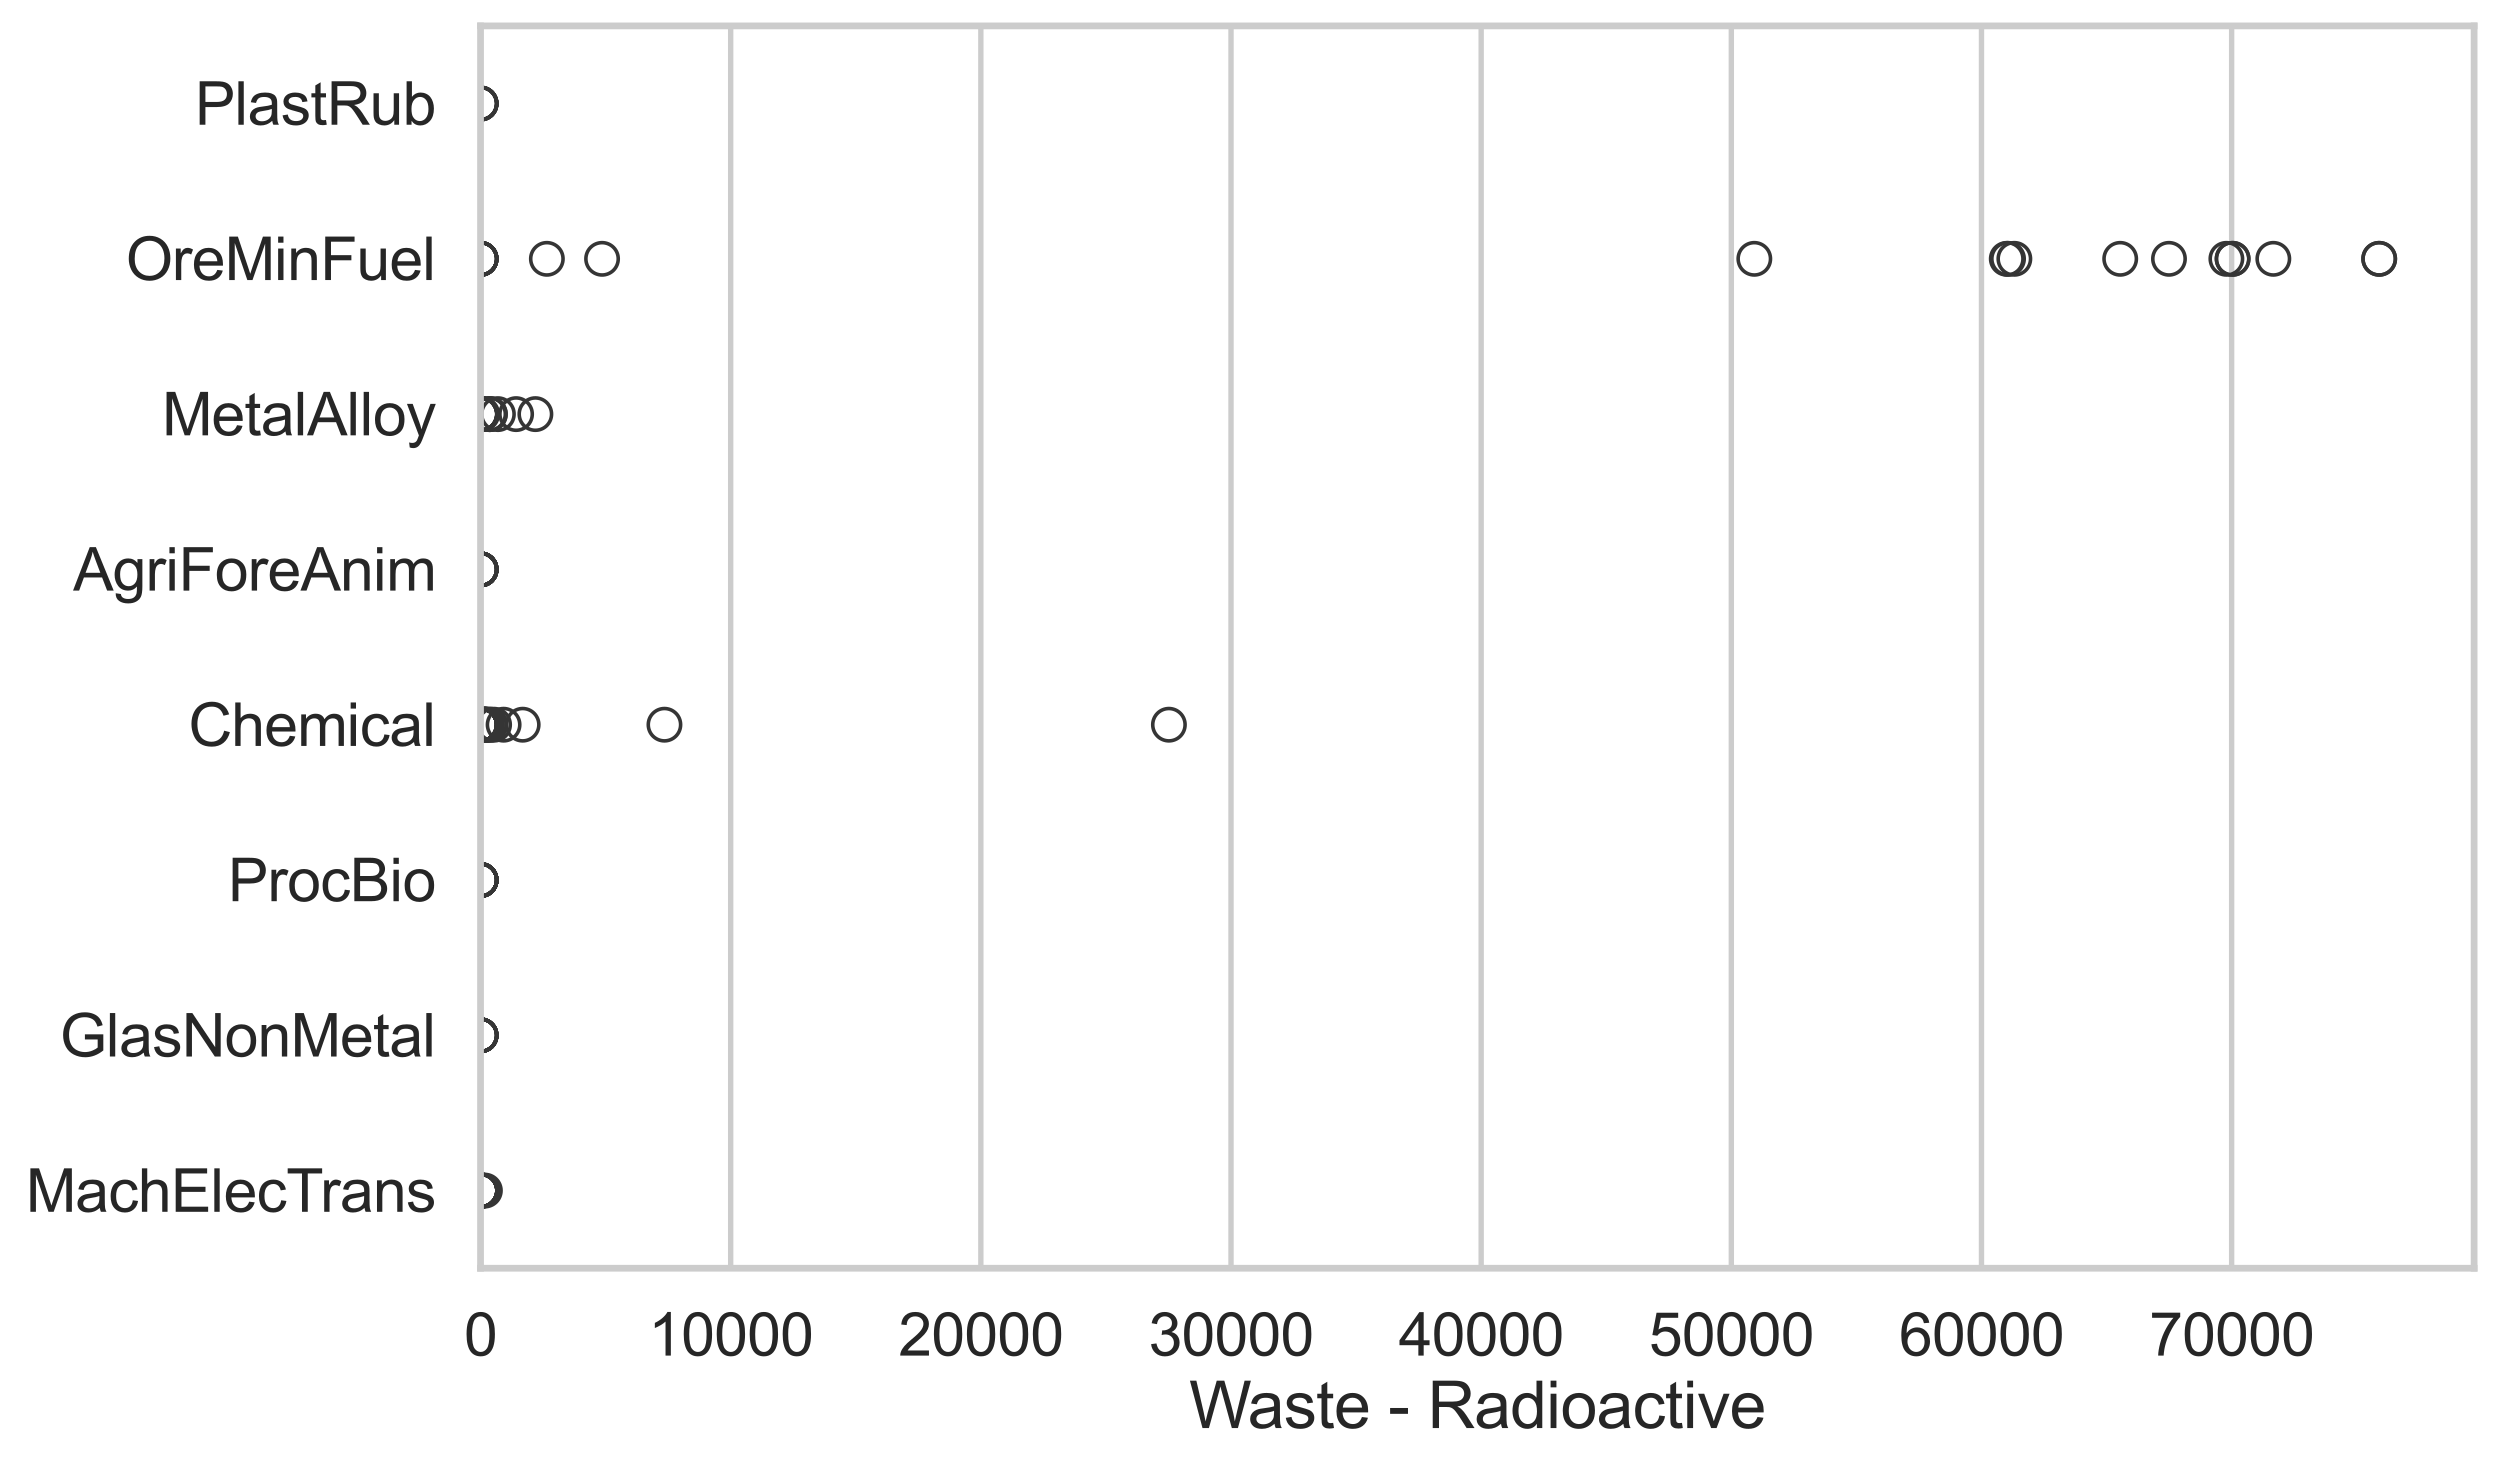 <?xml version="1.0" encoding="utf-8" standalone="no"?>
<!DOCTYPE svg PUBLIC "-//W3C//DTD SVG 1.1//EN"
  "http://www.w3.org/Graphics/SVG/1.1/DTD/svg11.dtd">
<svg xmlns:xlink="http://www.w3.org/1999/xlink" width="695.577pt" height="408.111pt" viewBox="0 0 695.577 408.111" xmlns="http://www.w3.org/2000/svg" version="1.1">
 <defs>
  <style type="text/css">*{stroke-linejoin: round; stroke-linecap: butt}</style>
 </defs>
 <g id="figure_1">
  <g id="patch_1">
   <path d="M 0 408.111 
L 695.577 408.111 
L 695.577 0 
L 0 0 
z
" style="fill: #ffffff"/>
  </g>
  <g id="axes_1">
   <g id="patch_2">
    <path d="M 133.697 352.86 
L 688.377 352.86 
L 688.377 7.2 
L 133.697 7.2 
z
" style="fill: #ffffff"/>
   </g>
   <g id="matplotlib.axis_1">
    <g id="xtick_1">
     <g id="line2d_1">
      <path d="M 133.697 352.86 
L 133.697 7.2 
" clip-path="url(#p15ef4bc51a)" style="fill: none; stroke: #cccccc; stroke-width: 1.5; stroke-linecap: round"/>
     </g>
     <g id="text_1">
      <!-- 0 -->
      <g style="fill: #262626" transform="translate(129.109 377.17) scale(0.165 -0.165)">
       <defs>
        <path id="ArialMT-30" d="M 266 2259 
Q 266 3072 433 3567 
Q 600 4063 929 4331 
Q 1259 4600 1759 4600 
Q 2128 4600 2406 4451 
Q 2684 4303 2865 4023 
Q 3047 3744 3150 3342 
Q 3253 2941 3253 2259 
Q 3253 1453 3087 958 
Q 2922 463 2592 192 
Q 2263 -78 1759 -78 
Q 1097 -78 719 397 
Q 266 969 266 2259 
z
M 844 2259 
Q 844 1131 1108 757 
Q 1372 384 1759 384 
Q 2147 384 2411 759 
Q 2675 1134 2675 2259 
Q 2675 3391 2411 3762 
Q 2147 4134 1753 4134 
Q 1366 4134 1134 3806 
Q 844 3388 844 2259 
z
" transform="scale(0.016)"/>
       </defs>
       <use xlink:href="#ArialMT-30"/>
      </g>
     </g>
    </g>
    <g id="xtick_2">
     <g id="line2d_2">
      <path d="M 203.299 352.86 
L 203.299 7.2 
" clip-path="url(#p15ef4bc51a)" style="fill: none; stroke: #cccccc; stroke-width: 1.5; stroke-linecap: round"/>
     </g>
     <g id="text_2">
      <!-- 10000 -->
      <g style="fill: #262626" transform="translate(180.36 377.17) scale(0.165 -0.165)">
       <defs>
        <path id="ArialMT-31" d="M 2384 0 
L 1822 0 
L 1822 3584 
Q 1619 3391 1289 3197 
Q 959 3003 697 2906 
L 697 3450 
Q 1169 3672 1522 3987 
Q 1875 4303 2022 4600 
L 2384 4600 
L 2384 0 
z
" transform="scale(0.016)"/>
       </defs>
       <use xlink:href="#ArialMT-31"/>
       <use xlink:href="#ArialMT-30" transform="translate(55.615 0)"/>
       <use xlink:href="#ArialMT-30" transform="translate(111.23 0)"/>
       <use xlink:href="#ArialMT-30" transform="translate(166.846 0)"/>
       <use xlink:href="#ArialMT-30" transform="translate(222.461 0)"/>
      </g>
     </g>
    </g>
    <g id="xtick_3">
     <g id="line2d_3">
      <path d="M 272.901 352.86 
L 272.901 7.2 
" clip-path="url(#p15ef4bc51a)" style="fill: none; stroke: #cccccc; stroke-width: 1.5; stroke-linecap: round"/>
     </g>
     <g id="text_3">
      <!-- 20000 -->
      <g style="fill: #262626" transform="translate(249.962 377.17) scale(0.165 -0.165)">
       <defs>
        <path id="ArialMT-32" d="M 3222 541 
L 3222 0 
L 194 0 
Q 188 203 259 391 
Q 375 700 629 1000 
Q 884 1300 1366 1694 
Q 2113 2306 2375 2664 
Q 2638 3022 2638 3341 
Q 2638 3675 2398 3904 
Q 2159 4134 1775 4134 
Q 1369 4134 1125 3890 
Q 881 3647 878 3216 
L 300 3275 
Q 359 3922 746 4261 
Q 1134 4600 1788 4600 
Q 2447 4600 2831 4234 
Q 3216 3869 3216 3328 
Q 3216 3053 3103 2787 
Q 2991 2522 2730 2228 
Q 2469 1934 1863 1422 
Q 1356 997 1212 845 
Q 1069 694 975 541 
L 3222 541 
z
" transform="scale(0.016)"/>
       </defs>
       <use xlink:href="#ArialMT-32"/>
       <use xlink:href="#ArialMT-30" transform="translate(55.615 0)"/>
       <use xlink:href="#ArialMT-30" transform="translate(111.23 0)"/>
       <use xlink:href="#ArialMT-30" transform="translate(166.846 0)"/>
       <use xlink:href="#ArialMT-30" transform="translate(222.461 0)"/>
      </g>
     </g>
    </g>
    <g id="xtick_4">
     <g id="line2d_4">
      <path d="M 342.503 352.86 
L 342.503 7.2 
" clip-path="url(#p15ef4bc51a)" style="fill: none; stroke: #cccccc; stroke-width: 1.5; stroke-linecap: round"/>
     </g>
     <g id="text_4">
      <!-- 30000 -->
      <g style="fill: #262626" transform="translate(319.565 377.17) scale(0.165 -0.165)">
       <defs>
        <path id="ArialMT-33" d="M 269 1209 
L 831 1284 
Q 928 806 1161 595 
Q 1394 384 1728 384 
Q 2125 384 2398 659 
Q 2672 934 2672 1341 
Q 2672 1728 2419 1979 
Q 2166 2231 1775 2231 
Q 1616 2231 1378 2169 
L 1441 2663 
Q 1497 2656 1531 2656 
Q 1891 2656 2178 2843 
Q 2466 3031 2466 3422 
Q 2466 3731 2256 3934 
Q 2047 4138 1716 4138 
Q 1388 4138 1169 3931 
Q 950 3725 888 3313 
L 325 3413 
Q 428 3978 793 4289 
Q 1159 4600 1703 4600 
Q 2078 4600 2393 4439 
Q 2709 4278 2876 4000 
Q 3044 3722 3044 3409 
Q 3044 3113 2884 2869 
Q 2725 2625 2413 2481 
Q 2819 2388 3044 2092 
Q 3269 1797 3269 1353 
Q 3269 753 2831 336 
Q 2394 -81 1725 -81 
Q 1122 -81 723 278 
Q 325 638 269 1209 
z
" transform="scale(0.016)"/>
       </defs>
       <use xlink:href="#ArialMT-33"/>
       <use xlink:href="#ArialMT-30" transform="translate(55.615 0)"/>
       <use xlink:href="#ArialMT-30" transform="translate(111.23 0)"/>
       <use xlink:href="#ArialMT-30" transform="translate(166.846 0)"/>
       <use xlink:href="#ArialMT-30" transform="translate(222.461 0)"/>
      </g>
     </g>
    </g>
    <g id="xtick_5">
     <g id="line2d_5">
      <path d="M 412.106 352.86 
L 412.106 7.2 
" clip-path="url(#p15ef4bc51a)" style="fill: none; stroke: #cccccc; stroke-width: 1.5; stroke-linecap: round"/>
     </g>
     <g id="text_5">
      <!-- 40000 -->
      <g style="fill: #262626" transform="translate(389.167 377.17) scale(0.165 -0.165)">
       <defs>
        <path id="ArialMT-34" d="M 2069 0 
L 2069 1097 
L 81 1097 
L 81 1613 
L 2172 4581 
L 2631 4581 
L 2631 1613 
L 3250 1613 
L 3250 1097 
L 2631 1097 
L 2631 0 
L 2069 0 
z
M 2069 1613 
L 2069 3678 
L 634 1613 
L 2069 1613 
z
" transform="scale(0.016)"/>
       </defs>
       <use xlink:href="#ArialMT-34"/>
       <use xlink:href="#ArialMT-30" transform="translate(55.615 0)"/>
       <use xlink:href="#ArialMT-30" transform="translate(111.23 0)"/>
       <use xlink:href="#ArialMT-30" transform="translate(166.846 0)"/>
       <use xlink:href="#ArialMT-30" transform="translate(222.461 0)"/>
      </g>
     </g>
    </g>
    <g id="xtick_6">
     <g id="line2d_6">
      <path d="M 481.708 352.86 
L 481.708 7.2 
" clip-path="url(#p15ef4bc51a)" style="fill: none; stroke: #cccccc; stroke-width: 1.5; stroke-linecap: round"/>
     </g>
     <g id="text_6">
      <!-- 50000 -->
      <g style="fill: #262626" transform="translate(458.769 377.17) scale(0.165 -0.165)">
       <defs>
        <path id="ArialMT-35" d="M 266 1200 
L 856 1250 
Q 922 819 1161 601 
Q 1400 384 1738 384 
Q 2144 384 2425 690 
Q 2706 997 2706 1503 
Q 2706 1984 2436 2262 
Q 2166 2541 1728 2541 
Q 1456 2541 1237 2417 
Q 1019 2294 894 2097 
L 366 2166 
L 809 4519 
L 3088 4519 
L 3088 3981 
L 1259 3981 
L 1013 2750 
Q 1425 3038 1878 3038 
Q 2478 3038 2890 2622 
Q 3303 2206 3303 1553 
Q 3303 931 2941 478 
Q 2500 -78 1738 -78 
Q 1113 -78 717 272 
Q 322 622 266 1200 
z
" transform="scale(0.016)"/>
       </defs>
       <use xlink:href="#ArialMT-35"/>
       <use xlink:href="#ArialMT-30" transform="translate(55.615 0)"/>
       <use xlink:href="#ArialMT-30" transform="translate(111.23 0)"/>
       <use xlink:href="#ArialMT-30" transform="translate(166.846 0)"/>
       <use xlink:href="#ArialMT-30" transform="translate(222.461 0)"/>
      </g>
     </g>
    </g>
    <g id="xtick_7">
     <g id="line2d_7">
      <path d="M 551.31 352.86 
L 551.31 7.2 
" clip-path="url(#p15ef4bc51a)" style="fill: none; stroke: #cccccc; stroke-width: 1.5; stroke-linecap: round"/>
     </g>
     <g id="text_7">
      <!-- 60000 -->
      <g style="fill: #262626" transform="translate(528.371 377.17) scale(0.165 -0.165)">
       <defs>
        <path id="ArialMT-36" d="M 3184 3459 
L 2625 3416 
Q 2550 3747 2413 3897 
Q 2184 4138 1850 4138 
Q 1581 4138 1378 3988 
Q 1113 3794 959 3422 
Q 806 3050 800 2363 
Q 1003 2672 1297 2822 
Q 1591 2972 1913 2972 
Q 2475 2972 2870 2558 
Q 3266 2144 3266 1488 
Q 3266 1056 3080 686 
Q 2894 316 2569 119 
Q 2244 -78 1831 -78 
Q 1128 -78 684 439 
Q 241 956 241 2144 
Q 241 3472 731 4075 
Q 1159 4600 1884 4600 
Q 2425 4600 2770 4297 
Q 3116 3994 3184 3459 
z
M 888 1484 
Q 888 1194 1011 928 
Q 1134 663 1356 523 
Q 1578 384 1822 384 
Q 2178 384 2434 671 
Q 2691 959 2691 1453 
Q 2691 1928 2437 2201 
Q 2184 2475 1800 2475 
Q 1419 2475 1153 2201 
Q 888 1928 888 1484 
z
" transform="scale(0.016)"/>
       </defs>
       <use xlink:href="#ArialMT-36"/>
       <use xlink:href="#ArialMT-30" transform="translate(55.615 0)"/>
       <use xlink:href="#ArialMT-30" transform="translate(111.23 0)"/>
       <use xlink:href="#ArialMT-30" transform="translate(166.846 0)"/>
       <use xlink:href="#ArialMT-30" transform="translate(222.461 0)"/>
      </g>
     </g>
    </g>
    <g id="xtick_8">
     <g id="line2d_8">
      <path d="M 620.912 352.86 
L 620.912 7.2 
" clip-path="url(#p15ef4bc51a)" style="fill: none; stroke: #cccccc; stroke-width: 1.5; stroke-linecap: round"/>
     </g>
     <g id="text_8">
      <!-- 70000 -->
      <g style="fill: #262626" transform="translate(597.973 377.17) scale(0.165 -0.165)">
       <defs>
        <path id="ArialMT-37" d="M 303 3981 
L 303 4522 
L 3269 4522 
L 3269 4084 
Q 2831 3619 2401 2847 
Q 1972 2075 1738 1259 
Q 1569 684 1522 0 
L 944 0 
Q 953 541 1156 1306 
Q 1359 2072 1739 2783 
Q 2119 3494 2547 3981 
L 303 3981 
z
" transform="scale(0.016)"/>
       </defs>
       <use xlink:href="#ArialMT-37"/>
       <use xlink:href="#ArialMT-30" transform="translate(55.615 0)"/>
       <use xlink:href="#ArialMT-30" transform="translate(111.23 0)"/>
       <use xlink:href="#ArialMT-30" transform="translate(166.846 0)"/>
       <use xlink:href="#ArialMT-30" transform="translate(222.461 0)"/>
      </g>
     </g>
    </g>
    <g id="text_9">
     <!-- Waste - Radioactive -->
     <g style="fill: #262626" transform="translate(330.848 397.334) scale(0.18 -0.18)">
      <defs>
       <path id="ArialMT-57" d="M 1294 0 
L 78 4581 
L 700 4581 
L 1397 1578 
Q 1509 1106 1591 641 
Q 1766 1375 1797 1488 
L 2669 4581 
L 3400 4581 
L 4056 2263 
Q 4303 1400 4413 641 
Q 4500 1075 4641 1638 
L 5359 4581 
L 5969 4581 
L 4713 0 
L 4128 0 
L 3163 3491 
Q 3041 3928 3019 4028 
Q 2947 3713 2884 3491 
L 1913 0 
L 1294 0 
z
" transform="scale(0.016)"/>
       <path id="ArialMT-61" d="M 2588 409 
Q 2275 144 1986 34 
Q 1697 -75 1366 -75 
Q 819 -75 525 192 
Q 231 459 231 875 
Q 231 1119 342 1320 
Q 453 1522 633 1644 
Q 813 1766 1038 1828 
Q 1203 1872 1538 1913 
Q 2219 1994 2541 2106 
Q 2544 2222 2544 2253 
Q 2544 2597 2384 2738 
Q 2169 2928 1744 2928 
Q 1347 2928 1158 2789 
Q 969 2650 878 2297 
L 328 2372 
Q 403 2725 575 2942 
Q 747 3159 1072 3276 
Q 1397 3394 1825 3394 
Q 2250 3394 2515 3294 
Q 2781 3194 2906 3042 
Q 3031 2891 3081 2659 
Q 3109 2516 3109 2141 
L 3109 1391 
Q 3109 606 3145 398 
Q 3181 191 3288 0 
L 2700 0 
Q 2613 175 2588 409 
z
M 2541 1666 
Q 2234 1541 1622 1453 
Q 1275 1403 1131 1340 
Q 988 1278 909 1158 
Q 831 1038 831 891 
Q 831 666 1001 516 
Q 1172 366 1500 366 
Q 1825 366 2078 508 
Q 2331 650 2450 897 
Q 2541 1088 2541 1459 
L 2541 1666 
z
" transform="scale(0.016)"/>
       <path id="ArialMT-73" d="M 197 991 
L 753 1078 
Q 800 744 1014 566 
Q 1228 388 1613 388 
Q 2000 388 2187 545 
Q 2375 703 2375 916 
Q 2375 1106 2209 1216 
Q 2094 1291 1634 1406 
Q 1016 1563 777 1677 
Q 538 1791 414 1992 
Q 291 2194 291 2438 
Q 291 2659 392 2848 
Q 494 3038 669 3163 
Q 800 3259 1026 3326 
Q 1253 3394 1513 3394 
Q 1903 3394 2198 3281 
Q 2494 3169 2634 2976 
Q 2775 2784 2828 2463 
L 2278 2388 
Q 2241 2644 2061 2787 
Q 1881 2931 1553 2931 
Q 1166 2931 1000 2803 
Q 834 2675 834 2503 
Q 834 2394 903 2306 
Q 972 2216 1119 2156 
Q 1203 2125 1616 2013 
Q 2213 1853 2448 1751 
Q 2684 1650 2818 1456 
Q 2953 1263 2953 975 
Q 2953 694 2789 445 
Q 2625 197 2315 61 
Q 2006 -75 1616 -75 
Q 969 -75 630 194 
Q 291 463 197 991 
z
" transform="scale(0.016)"/>
       <path id="ArialMT-74" d="M 1650 503 
L 1731 6 
Q 1494 -44 1306 -44 
Q 1000 -44 831 53 
Q 663 150 594 308 
Q 525 466 525 972 
L 525 2881 
L 113 2881 
L 113 3319 
L 525 3319 
L 525 4141 
L 1084 4478 
L 1084 3319 
L 1650 3319 
L 1650 2881 
L 1084 2881 
L 1084 941 
Q 1084 700 1114 631 
Q 1144 563 1211 522 
Q 1278 481 1403 481 
Q 1497 481 1650 503 
z
" transform="scale(0.016)"/>
       <path id="ArialMT-65" d="M 2694 1069 
L 3275 997 
Q 3138 488 2766 206 
Q 2394 -75 1816 -75 
Q 1088 -75 661 373 
Q 234 822 234 1631 
Q 234 2469 665 2931 
Q 1097 3394 1784 3394 
Q 2450 3394 2872 2941 
Q 3294 2488 3294 1666 
Q 3294 1616 3291 1516 
L 816 1516 
Q 847 969 1125 678 
Q 1403 388 1819 388 
Q 2128 388 2347 550 
Q 2566 713 2694 1069 
z
M 847 1978 
L 2700 1978 
Q 2663 2397 2488 2606 
Q 2219 2931 1791 2931 
Q 1403 2931 1139 2672 
Q 875 2413 847 1978 
z
" transform="scale(0.016)"/>
       <path id="ArialMT-20" transform="scale(0.016)"/>
       <path id="ArialMT-2d" d="M 203 1375 
L 203 1941 
L 1931 1941 
L 1931 1375 
L 203 1375 
z
" transform="scale(0.016)"/>
       <path id="ArialMT-52" d="M 503 0 
L 503 4581 
L 2534 4581 
Q 3147 4581 3465 4457 
Q 3784 4334 3975 4021 
Q 4166 3709 4166 3331 
Q 4166 2844 3850 2509 
Q 3534 2175 2875 2084 
Q 3116 1969 3241 1856 
Q 3506 1613 3744 1247 
L 4541 0 
L 3778 0 
L 3172 953 
Q 2906 1366 2734 1584 
Q 2563 1803 2427 1890 
Q 2291 1978 2150 2013 
Q 2047 2034 1813 2034 
L 1109 2034 
L 1109 0 
L 503 0 
z
M 1109 2559 
L 2413 2559 
Q 2828 2559 3062 2645 
Q 3297 2731 3419 2920 
Q 3541 3109 3541 3331 
Q 3541 3656 3305 3865 
Q 3069 4075 2559 4075 
L 1109 4075 
L 1109 2559 
z
" transform="scale(0.016)"/>
       <path id="ArialMT-64" d="M 2575 0 
L 2575 419 
Q 2259 -75 1647 -75 
Q 1250 -75 917 144 
Q 584 363 401 755 
Q 219 1147 219 1656 
Q 219 2153 384 2558 
Q 550 2963 881 3178 
Q 1213 3394 1622 3394 
Q 1922 3394 2156 3267 
Q 2391 3141 2538 2938 
L 2538 4581 
L 3097 4581 
L 3097 0 
L 2575 0 
z
M 797 1656 
Q 797 1019 1065 703 
Q 1334 388 1700 388 
Q 2069 388 2326 689 
Q 2584 991 2584 1609 
Q 2584 2291 2321 2609 
Q 2059 2928 1675 2928 
Q 1300 2928 1048 2622 
Q 797 2316 797 1656 
z
" transform="scale(0.016)"/>
       <path id="ArialMT-69" d="M 425 3934 
L 425 4581 
L 988 4581 
L 988 3934 
L 425 3934 
z
M 425 0 
L 425 3319 
L 988 3319 
L 988 0 
L 425 0 
z
" transform="scale(0.016)"/>
       <path id="ArialMT-6f" d="M 213 1659 
Q 213 2581 725 3025 
Q 1153 3394 1769 3394 
Q 2453 3394 2887 2945 
Q 3322 2497 3322 1706 
Q 3322 1066 3130 698 
Q 2938 331 2570 128 
Q 2203 -75 1769 -75 
Q 1072 -75 642 372 
Q 213 819 213 1659 
z
M 791 1659 
Q 791 1022 1069 705 
Q 1347 388 1769 388 
Q 2188 388 2466 706 
Q 2744 1025 2744 1678 
Q 2744 2294 2464 2611 
Q 2184 2928 1769 2928 
Q 1347 2928 1069 2612 
Q 791 2297 791 1659 
z
" transform="scale(0.016)"/>
       <path id="ArialMT-63" d="M 2588 1216 
L 3141 1144 
Q 3050 572 2676 248 
Q 2303 -75 1759 -75 
Q 1078 -75 664 370 
Q 250 816 250 1647 
Q 250 2184 428 2587 
Q 606 2991 970 3192 
Q 1334 3394 1763 3394 
Q 2303 3394 2647 3120 
Q 2991 2847 3088 2344 
L 2541 2259 
Q 2463 2594 2264 2762 
Q 2066 2931 1784 2931 
Q 1359 2931 1093 2626 
Q 828 2322 828 1663 
Q 828 994 1084 691 
Q 1341 388 1753 388 
Q 2084 388 2306 591 
Q 2528 794 2588 1216 
z
" transform="scale(0.016)"/>
       <path id="ArialMT-76" d="M 1344 0 
L 81 3319 
L 675 3319 
L 1388 1331 
Q 1503 1009 1600 663 
Q 1675 925 1809 1294 
L 2547 3319 
L 3125 3319 
L 1869 0 
L 1344 0 
z
" transform="scale(0.016)"/>
      </defs>
      <use xlink:href="#ArialMT-57"/>
      <use xlink:href="#ArialMT-61" transform="translate(90.635 0)"/>
      <use xlink:href="#ArialMT-73" transform="translate(146.25 0)"/>
      <use xlink:href="#ArialMT-74" transform="translate(196.25 0)"/>
      <use xlink:href="#ArialMT-65" transform="translate(224.033 0)"/>
      <use xlink:href="#ArialMT-20" transform="translate(279.648 0)"/>
      <use xlink:href="#ArialMT-2d" transform="translate(307.432 0)"/>
      <use xlink:href="#ArialMT-20" transform="translate(340.732 0)"/>
      <use xlink:href="#ArialMT-52" transform="translate(368.516 0)"/>
      <use xlink:href="#ArialMT-61" transform="translate(440.732 0)"/>
      <use xlink:href="#ArialMT-64" transform="translate(496.348 0)"/>
      <use xlink:href="#ArialMT-69" transform="translate(551.963 0)"/>
      <use xlink:href="#ArialMT-6f" transform="translate(574.18 0)"/>
      <use xlink:href="#ArialMT-61" transform="translate(629.795 0)"/>
      <use xlink:href="#ArialMT-63" transform="translate(685.41 0)"/>
      <use xlink:href="#ArialMT-74" transform="translate(735.41 0)"/>
      <use xlink:href="#ArialMT-69" transform="translate(763.193 0)"/>
      <use xlink:href="#ArialMT-76" transform="translate(785.41 0)"/>
      <use xlink:href="#ArialMT-65" transform="translate(835.41 0)"/>
     </g>
    </g>
   </g>
   <g id="matplotlib.axis_2">
    <g id="ytick_1">
     <g id="text_10">
      <!-- PlastRub -->
      <g style="fill: #262626" transform="translate(54.248 34.709) scale(0.165 -0.165)">
       <defs>
        <path id="ArialMT-50" d="M 494 0 
L 494 4581 
L 2222 4581 
Q 2678 4581 2919 4538 
Q 3256 4481 3484 4323 
Q 3713 4166 3852 3881 
Q 3991 3597 3991 3256 
Q 3991 2672 3619 2267 
Q 3247 1863 2275 1863 
L 1100 1863 
L 1100 0 
L 494 0 
z
M 1100 2403 
L 2284 2403 
Q 2872 2403 3119 2622 
Q 3366 2841 3366 3238 
Q 3366 3525 3220 3729 
Q 3075 3934 2838 4000 
Q 2684 4041 2272 4041 
L 1100 4041 
L 1100 2403 
z
" transform="scale(0.016)"/>
        <path id="ArialMT-6c" d="M 409 0 
L 409 4581 
L 972 4581 
L 972 0 
L 409 0 
z
" transform="scale(0.016)"/>
        <path id="ArialMT-75" d="M 2597 0 
L 2597 488 
Q 2209 -75 1544 -75 
Q 1250 -75 995 37 
Q 741 150 617 320 
Q 494 491 444 738 
Q 409 903 409 1263 
L 409 3319 
L 972 3319 
L 972 1478 
Q 972 1038 1006 884 
Q 1059 663 1231 536 
Q 1403 409 1656 409 
Q 1909 409 2131 539 
Q 2353 669 2445 892 
Q 2538 1116 2538 1541 
L 2538 3319 
L 3100 3319 
L 3100 0 
L 2597 0 
z
" transform="scale(0.016)"/>
        <path id="ArialMT-62" d="M 941 0 
L 419 0 
L 419 4581 
L 981 4581 
L 981 2947 
Q 1338 3394 1891 3394 
Q 2197 3394 2470 3270 
Q 2744 3147 2920 2923 
Q 3097 2700 3197 2384 
Q 3297 2069 3297 1709 
Q 3297 856 2875 390 
Q 2453 -75 1863 -75 
Q 1275 -75 941 416 
L 941 0 
z
M 934 1684 
Q 934 1088 1097 822 
Q 1363 388 1816 388 
Q 2184 388 2453 708 
Q 2722 1028 2722 1663 
Q 2722 2313 2464 2622 
Q 2206 2931 1841 2931 
Q 1472 2931 1203 2611 
Q 934 2291 934 1684 
z
" transform="scale(0.016)"/>
       </defs>
       <use xlink:href="#ArialMT-50"/>
       <use xlink:href="#ArialMT-6c" transform="translate(66.699 0)"/>
       <use xlink:href="#ArialMT-61" transform="translate(88.916 0)"/>
       <use xlink:href="#ArialMT-73" transform="translate(144.531 0)"/>
       <use xlink:href="#ArialMT-74" transform="translate(194.531 0)"/>
       <use xlink:href="#ArialMT-52" transform="translate(222.314 0)"/>
       <use xlink:href="#ArialMT-75" transform="translate(294.531 0)"/>
       <use xlink:href="#ArialMT-62" transform="translate(350.146 0)"/>
      </g>
     </g>
    </g>
    <g id="ytick_2">
     <g id="text_11">
      <!-- OreMinFuel -->
      <g style="fill: #262626" transform="translate(35.013 77.916) scale(0.165 -0.165)">
       <defs>
        <path id="ArialMT-4f" d="M 309 2231 
Q 309 3372 921 4017 
Q 1534 4663 2503 4663 
Q 3138 4663 3647 4359 
Q 4156 4056 4423 3514 
Q 4691 2972 4691 2284 
Q 4691 1588 4409 1038 
Q 4128 488 3612 205 
Q 3097 -78 2500 -78 
Q 1853 -78 1343 234 
Q 834 547 571 1087 
Q 309 1628 309 2231 
z
M 934 2222 
Q 934 1394 1379 917 
Q 1825 441 2497 441 
Q 3181 441 3623 922 
Q 4066 1403 4066 2288 
Q 4066 2847 3877 3264 
Q 3688 3681 3323 3911 
Q 2959 4141 2506 4141 
Q 1863 4141 1398 3698 
Q 934 3256 934 2222 
z
" transform="scale(0.016)"/>
        <path id="ArialMT-72" d="M 416 0 
L 416 3319 
L 922 3319 
L 922 2816 
Q 1116 3169 1280 3281 
Q 1444 3394 1641 3394 
Q 1925 3394 2219 3213 
L 2025 2691 
Q 1819 2813 1613 2813 
Q 1428 2813 1281 2702 
Q 1134 2591 1072 2394 
Q 978 2094 978 1738 
L 978 0 
L 416 0 
z
" transform="scale(0.016)"/>
        <path id="ArialMT-4d" d="M 475 0 
L 475 4581 
L 1388 4581 
L 2472 1338 
Q 2622 884 2691 659 
Q 2769 909 2934 1394 
L 4031 4581 
L 4847 4581 
L 4847 0 
L 4263 0 
L 4263 3834 
L 2931 0 
L 2384 0 
L 1059 3900 
L 1059 0 
L 475 0 
z
" transform="scale(0.016)"/>
        <path id="ArialMT-6e" d="M 422 0 
L 422 3319 
L 928 3319 
L 928 2847 
Q 1294 3394 1984 3394 
Q 2284 3394 2536 3286 
Q 2788 3178 2913 3003 
Q 3038 2828 3088 2588 
Q 3119 2431 3119 2041 
L 3119 0 
L 2556 0 
L 2556 2019 
Q 2556 2363 2490 2533 
Q 2425 2703 2258 2804 
Q 2091 2906 1866 2906 
Q 1506 2906 1245 2678 
Q 984 2450 984 1813 
L 984 0 
L 422 0 
z
" transform="scale(0.016)"/>
        <path id="ArialMT-46" d="M 525 0 
L 525 4581 
L 3616 4581 
L 3616 4041 
L 1131 4041 
L 1131 2622 
L 3281 2622 
L 3281 2081 
L 1131 2081 
L 1131 0 
L 525 0 
z
" transform="scale(0.016)"/>
       </defs>
       <use xlink:href="#ArialMT-4f"/>
       <use xlink:href="#ArialMT-72" transform="translate(77.783 0)"/>
       <use xlink:href="#ArialMT-65" transform="translate(111.084 0)"/>
       <use xlink:href="#ArialMT-4d" transform="translate(166.699 0)"/>
       <use xlink:href="#ArialMT-69" transform="translate(250 0)"/>
       <use xlink:href="#ArialMT-6e" transform="translate(272.217 0)"/>
       <use xlink:href="#ArialMT-46" transform="translate(327.832 0)"/>
       <use xlink:href="#ArialMT-75" transform="translate(388.916 0)"/>
       <use xlink:href="#ArialMT-65" transform="translate(444.531 0)"/>
       <use xlink:href="#ArialMT-6c" transform="translate(500.146 0)"/>
      </g>
     </g>
    </g>
    <g id="ytick_3">
     <g id="text_12">
      <!-- MetalAlloy -->
      <g style="fill: #262626" transform="translate(45.088 121.124) scale(0.165 -0.165)">
       <defs>
        <path id="ArialMT-41" d="M -9 0 
L 1750 4581 
L 2403 4581 
L 4278 0 
L 3588 0 
L 3053 1388 
L 1138 1388 
L 634 0 
L -9 0 
z
M 1313 1881 
L 2866 1881 
L 2388 3150 
Q 2169 3728 2063 4100 
Q 1975 3659 1816 3225 
L 1313 1881 
z
" transform="scale(0.016)"/>
        <path id="ArialMT-79" d="M 397 -1278 
L 334 -750 
Q 519 -800 656 -800 
Q 844 -800 956 -737 
Q 1069 -675 1141 -563 
Q 1194 -478 1313 -144 
Q 1328 -97 1363 -6 
L 103 3319 
L 709 3319 
L 1400 1397 
Q 1534 1031 1641 628 
Q 1738 1016 1872 1384 
L 2581 3319 
L 3144 3319 
L 1881 -56 
Q 1678 -603 1566 -809 
Q 1416 -1088 1222 -1217 
Q 1028 -1347 759 -1347 
Q 597 -1347 397 -1278 
z
" transform="scale(0.016)"/>
       </defs>
       <use xlink:href="#ArialMT-4d"/>
       <use xlink:href="#ArialMT-65" transform="translate(83.301 0)"/>
       <use xlink:href="#ArialMT-74" transform="translate(138.916 0)"/>
       <use xlink:href="#ArialMT-61" transform="translate(166.699 0)"/>
       <use xlink:href="#ArialMT-6c" transform="translate(222.314 0)"/>
       <use xlink:href="#ArialMT-41" transform="translate(244.531 0)"/>
       <use xlink:href="#ArialMT-6c" transform="translate(311.23 0)"/>
       <use xlink:href="#ArialMT-6c" transform="translate(333.447 0)"/>
       <use xlink:href="#ArialMT-6f" transform="translate(355.664 0)"/>
       <use xlink:href="#ArialMT-79" transform="translate(411.279 0)"/>
      </g>
     </g>
    </g>
    <g id="ytick_4">
     <g id="text_13">
      <!-- AgriForeAnim -->
      <g style="fill: #262626" transform="translate(20.341 164.331) scale(0.165 -0.165)">
       <defs>
        <path id="ArialMT-67" d="M 319 -275 
L 866 -356 
Q 900 -609 1056 -725 
Q 1266 -881 1628 -881 
Q 2019 -881 2231 -725 
Q 2444 -569 2519 -288 
Q 2563 -116 2559 434 
Q 2191 0 1641 0 
Q 956 0 581 494 
Q 206 988 206 1678 
Q 206 2153 378 2554 
Q 550 2956 876 3175 
Q 1203 3394 1644 3394 
Q 2231 3394 2613 2919 
L 2613 3319 
L 3131 3319 
L 3131 450 
Q 3131 -325 2973 -648 
Q 2816 -972 2473 -1159 
Q 2131 -1347 1631 -1347 
Q 1038 -1347 672 -1080 
Q 306 -813 319 -275 
z
M 784 1719 
Q 784 1066 1043 766 
Q 1303 466 1694 466 
Q 2081 466 2343 764 
Q 2606 1063 2606 1700 
Q 2606 2309 2336 2618 
Q 2066 2928 1684 2928 
Q 1309 2928 1046 2623 
Q 784 2319 784 1719 
z
" transform="scale(0.016)"/>
        <path id="ArialMT-6d" d="M 422 0 
L 422 3319 
L 925 3319 
L 925 2853 
Q 1081 3097 1340 3245 
Q 1600 3394 1931 3394 
Q 2300 3394 2536 3241 
Q 2772 3088 2869 2813 
Q 3263 3394 3894 3394 
Q 4388 3394 4653 3120 
Q 4919 2847 4919 2278 
L 4919 0 
L 4359 0 
L 4359 2091 
Q 4359 2428 4304 2576 
Q 4250 2725 4106 2815 
Q 3963 2906 3769 2906 
Q 3419 2906 3187 2673 
Q 2956 2441 2956 1928 
L 2956 0 
L 2394 0 
L 2394 2156 
Q 2394 2531 2256 2718 
Q 2119 2906 1806 2906 
Q 1569 2906 1367 2781 
Q 1166 2656 1075 2415 
Q 984 2175 984 1722 
L 984 0 
L 422 0 
z
" transform="scale(0.016)"/>
       </defs>
       <use xlink:href="#ArialMT-41"/>
       <use xlink:href="#ArialMT-67" transform="translate(66.699 0)"/>
       <use xlink:href="#ArialMT-72" transform="translate(122.314 0)"/>
       <use xlink:href="#ArialMT-69" transform="translate(155.615 0)"/>
       <use xlink:href="#ArialMT-46" transform="translate(177.832 0)"/>
       <use xlink:href="#ArialMT-6f" transform="translate(238.916 0)"/>
       <use xlink:href="#ArialMT-72" transform="translate(294.531 0)"/>
       <use xlink:href="#ArialMT-65" transform="translate(327.832 0)"/>
       <use xlink:href="#ArialMT-41" transform="translate(383.447 0)"/>
       <use xlink:href="#ArialMT-6e" transform="translate(450.146 0)"/>
       <use xlink:href="#ArialMT-69" transform="translate(505.762 0)"/>
       <use xlink:href="#ArialMT-6d" transform="translate(527.979 0)"/>
      </g>
     </g>
    </g>
    <g id="ytick_5">
     <g id="text_14">
      <!-- Chemical -->
      <g style="fill: #262626" transform="translate(52.428 207.539) scale(0.165 -0.165)">
       <defs>
        <path id="ArialMT-43" d="M 3763 1606 
L 4369 1453 
Q 4178 706 3683 314 
Q 3188 -78 2472 -78 
Q 1731 -78 1267 223 
Q 803 525 561 1097 
Q 319 1669 319 2325 
Q 319 3041 592 3573 
Q 866 4106 1370 4382 
Q 1875 4659 2481 4659 
Q 3169 4659 3637 4309 
Q 4106 3959 4291 3325 
L 3694 3184 
Q 3534 3684 3231 3912 
Q 2928 4141 2469 4141 
Q 1941 4141 1586 3887 
Q 1231 3634 1087 3207 
Q 944 2781 944 2328 
Q 944 1744 1114 1308 
Q 1284 872 1643 656 
Q 2003 441 2422 441 
Q 2931 441 3284 734 
Q 3638 1028 3763 1606 
z
" transform="scale(0.016)"/>
        <path id="ArialMT-68" d="M 422 0 
L 422 4581 
L 984 4581 
L 984 2938 
Q 1378 3394 1978 3394 
Q 2347 3394 2619 3248 
Q 2891 3103 3008 2847 
Q 3125 2591 3125 2103 
L 3125 0 
L 2563 0 
L 2563 2103 
Q 2563 2525 2380 2717 
Q 2197 2909 1863 2909 
Q 1613 2909 1392 2779 
Q 1172 2650 1078 2428 
Q 984 2206 984 1816 
L 984 0 
L 422 0 
z
" transform="scale(0.016)"/>
       </defs>
       <use xlink:href="#ArialMT-43"/>
       <use xlink:href="#ArialMT-68" transform="translate(72.217 0)"/>
       <use xlink:href="#ArialMT-65" transform="translate(127.832 0)"/>
       <use xlink:href="#ArialMT-6d" transform="translate(183.447 0)"/>
       <use xlink:href="#ArialMT-69" transform="translate(266.748 0)"/>
       <use xlink:href="#ArialMT-63" transform="translate(288.965 0)"/>
       <use xlink:href="#ArialMT-61" transform="translate(338.965 0)"/>
       <use xlink:href="#ArialMT-6c" transform="translate(394.58 0)"/>
      </g>
     </g>
    </g>
    <g id="ytick_6">
     <g id="text_15">
      <!-- ProcBio -->
      <g style="fill: #262626" transform="translate(63.424 250.746) scale(0.165 -0.165)">
       <defs>
        <path id="ArialMT-42" d="M 469 0 
L 469 4581 
L 2188 4581 
Q 2713 4581 3030 4442 
Q 3347 4303 3526 4014 
Q 3706 3725 3706 3409 
Q 3706 3116 3547 2856 
Q 3388 2597 3066 2438 
Q 3481 2316 3704 2022 
Q 3928 1728 3928 1328 
Q 3928 1006 3792 729 
Q 3656 453 3456 303 
Q 3256 153 2954 76 
Q 2653 0 2216 0 
L 469 0 
z
M 1075 2656 
L 2066 2656 
Q 2469 2656 2644 2709 
Q 2875 2778 2992 2937 
Q 3109 3097 3109 3338 
Q 3109 3566 3000 3739 
Q 2891 3913 2687 3977 
Q 2484 4041 1991 4041 
L 1075 4041 
L 1075 2656 
z
M 1075 541 
L 2216 541 
Q 2509 541 2628 563 
Q 2838 600 2978 687 
Q 3119 775 3209 942 
Q 3300 1109 3300 1328 
Q 3300 1584 3169 1773 
Q 3038 1963 2805 2039 
Q 2572 2116 2134 2116 
L 1075 2116 
L 1075 541 
z
" transform="scale(0.016)"/>
       </defs>
       <use xlink:href="#ArialMT-50"/>
       <use xlink:href="#ArialMT-72" transform="translate(66.699 0)"/>
       <use xlink:href="#ArialMT-6f" transform="translate(100 0)"/>
       <use xlink:href="#ArialMT-63" transform="translate(155.615 0)"/>
       <use xlink:href="#ArialMT-42" transform="translate(205.615 0)"/>
       <use xlink:href="#ArialMT-69" transform="translate(272.314 0)"/>
       <use xlink:href="#ArialMT-6f" transform="translate(294.531 0)"/>
      </g>
     </g>
    </g>
    <g id="ytick_7">
     <g id="text_16">
      <!-- GlasNonMetal -->
      <g style="fill: #262626" transform="translate(16.659 293.954) scale(0.165 -0.165)">
       <defs>
        <path id="ArialMT-47" d="M 2638 1797 
L 2638 2334 
L 4578 2338 
L 4578 638 
Q 4131 281 3656 101 
Q 3181 -78 2681 -78 
Q 2006 -78 1454 211 
Q 903 500 622 1047 
Q 341 1594 341 2269 
Q 341 2938 620 3517 
Q 900 4097 1425 4378 
Q 1950 4659 2634 4659 
Q 3131 4659 3532 4498 
Q 3934 4338 4162 4050 
Q 4391 3763 4509 3300 
L 3963 3150 
Q 3859 3500 3706 3700 
Q 3553 3900 3268 4020 
Q 2984 4141 2638 4141 
Q 2222 4141 1919 4014 
Q 1616 3888 1430 3681 
Q 1244 3475 1141 3228 
Q 966 2803 966 2306 
Q 966 1694 1177 1281 
Q 1388 869 1791 669 
Q 2194 469 2647 469 
Q 3041 469 3416 620 
Q 3791 772 3984 944 
L 3984 1797 
L 2638 1797 
z
" transform="scale(0.016)"/>
        <path id="ArialMT-4e" d="M 488 0 
L 488 4581 
L 1109 4581 
L 3516 984 
L 3516 4581 
L 4097 4581 
L 4097 0 
L 3475 0 
L 1069 3600 
L 1069 0 
L 488 0 
z
" transform="scale(0.016)"/>
       </defs>
       <use xlink:href="#ArialMT-47"/>
       <use xlink:href="#ArialMT-6c" transform="translate(77.783 0)"/>
       <use xlink:href="#ArialMT-61" transform="translate(100 0)"/>
       <use xlink:href="#ArialMT-73" transform="translate(155.615 0)"/>
       <use xlink:href="#ArialMT-4e" transform="translate(205.615 0)"/>
       <use xlink:href="#ArialMT-6f" transform="translate(277.832 0)"/>
       <use xlink:href="#ArialMT-6e" transform="translate(333.447 0)"/>
       <use xlink:href="#ArialMT-4d" transform="translate(389.062 0)"/>
       <use xlink:href="#ArialMT-65" transform="translate(472.363 0)"/>
       <use xlink:href="#ArialMT-74" transform="translate(527.979 0)"/>
       <use xlink:href="#ArialMT-61" transform="translate(555.762 0)"/>
       <use xlink:href="#ArialMT-6c" transform="translate(611.377 0)"/>
      </g>
     </g>
    </g>
    <g id="ytick_8">
     <g id="text_17">
      <!-- MachElecTrans -->
      <g style="fill: #262626" transform="translate(7.2 337.161) scale(0.165 -0.165)">
       <defs>
        <path id="ArialMT-45" d="M 506 0 
L 506 4581 
L 3819 4581 
L 3819 4041 
L 1113 4041 
L 1113 2638 
L 3647 2638 
L 3647 2100 
L 1113 2100 
L 1113 541 
L 3925 541 
L 3925 0 
L 506 0 
z
" transform="scale(0.016)"/>
        <path id="ArialMT-54" d="M 1659 0 
L 1659 4041 
L 150 4041 
L 150 4581 
L 3781 4581 
L 3781 4041 
L 2266 4041 
L 2266 0 
L 1659 0 
z
" transform="scale(0.016)"/>
       </defs>
       <use xlink:href="#ArialMT-4d"/>
       <use xlink:href="#ArialMT-61" transform="translate(83.301 0)"/>
       <use xlink:href="#ArialMT-63" transform="translate(138.916 0)"/>
       <use xlink:href="#ArialMT-68" transform="translate(188.916 0)"/>
       <use xlink:href="#ArialMT-45" transform="translate(244.531 0)"/>
       <use xlink:href="#ArialMT-6c" transform="translate(311.23 0)"/>
       <use xlink:href="#ArialMT-65" transform="translate(333.447 0)"/>
       <use xlink:href="#ArialMT-63" transform="translate(389.062 0)"/>
       <use xlink:href="#ArialMT-54" transform="translate(439.062 0)"/>
       <use xlink:href="#ArialMT-72" transform="translate(496.396 0)"/>
       <use xlink:href="#ArialMT-61" transform="translate(529.697 0)"/>
       <use xlink:href="#ArialMT-6e" transform="translate(585.312 0)"/>
       <use xlink:href="#ArialMT-73" transform="translate(640.928 0)"/>
      </g>
     </g>
    </g>
   </g>
   <g id="patch_3">
    <path d="M 133.697 11.521 
L 133.697 46.087 
L 133.697 46.087 
L 133.697 11.521 
L 133.697 11.521 
z
" clip-path="url(#p15ef4bc51a)" style="fill: #ca74db; stroke: #353535; stroke-linejoin: miter"/>
   </g>
   <g id="line2d_9">
    <path d="M 133.697 28.804 
L 133.697 28.804 
" clip-path="url(#p15ef4bc51a)" style="fill: none; stroke: #353535"/>
   </g>
   <g id="line2d_10">
    <path d="M 133.697 28.804 
L 133.698 28.804 
" clip-path="url(#p15ef4bc51a)" style="fill: none; stroke: #353535"/>
   </g>
   <g id="line2d_11">
    <path d="M 133.697 20.162 
L 133.697 37.445 
" clip-path="url(#p15ef4bc51a)" style="fill: none; stroke: #353535; stroke-linecap: round"/>
   </g>
   <g id="line2d_12">
    <path d="M 133.698 20.162 
L 133.698 37.445 
" clip-path="url(#p15ef4bc51a)" style="fill: none; stroke: #353535; stroke-linecap: round"/>
   </g>
   <g id="line2d_13">
    <defs>
     <path id="mf7cb3c3591" d="M 0 4.5 
C 1.193 4.5 2.338 4.026 3.182 3.182 
C 4.026 2.338 4.5 1.193 4.5 0 
C 4.5 -1.193 4.026 -2.338 3.182 -3.182 
C 2.338 -4.026 1.193 -4.5 0 -4.5 
C -1.193 -4.5 -2.338 -4.026 -3.182 -3.182 
C -4.026 -2.338 -4.5 -1.193 -4.5 0 
C -4.5 1.193 -4.026 2.338 -3.182 3.182 
C -2.338 4.026 -1.193 4.5 0 4.5 
z
" style="stroke: #353535"/>
    </defs>
    <g clip-path="url(#p15ef4bc51a)">
     <use xlink:href="#mf7cb3c3591" x="133.698" y="28.804" style="fill-opacity: 0; stroke: #353535"/>
     <use xlink:href="#mf7cb3c3591" x="133.699" y="28.804" style="fill-opacity: 0; stroke: #353535"/>
     <use xlink:href="#mf7cb3c3591" x="133.698" y="28.804" style="fill-opacity: 0; stroke: #353535"/>
     <use xlink:href="#mf7cb3c3591" x="133.699" y="28.804" style="fill-opacity: 0; stroke: #353535"/>
     <use xlink:href="#mf7cb3c3591" x="133.699" y="28.804" style="fill-opacity: 0; stroke: #353535"/>
     <use xlink:href="#mf7cb3c3591" x="133.698" y="28.804" style="fill-opacity: 0; stroke: #353535"/>
     <use xlink:href="#mf7cb3c3591" x="133.698" y="28.804" style="fill-opacity: 0; stroke: #353535"/>
     <use xlink:href="#mf7cb3c3591" x="133.699" y="28.804" style="fill-opacity: 0; stroke: #353535"/>
    </g>
   </g>
   <g id="patch_4">
    <path d="M 133.697 54.728 
L 133.697 89.294 
L 133.697 89.294 
L 133.697 54.728 
L 133.697 54.728 
z
" clip-path="url(#p15ef4bc51a)" style="fill: #5ca236; stroke: #353535; stroke-linejoin: miter"/>
   </g>
   <g id="line2d_14">
    <path d="M 133.697 72.011 
L 133.697 72.011 
" clip-path="url(#p15ef4bc51a)" style="fill: none; stroke: #353535"/>
   </g>
   <g id="line2d_15">
    <path d="M 133.697 72.011 
L 133.697 72.011 
" clip-path="url(#p15ef4bc51a)" style="fill: none; stroke: #353535"/>
   </g>
   <g id="line2d_16">
    <path d="M 133.697 63.37 
L 133.697 80.653 
" clip-path="url(#p15ef4bc51a)" style="fill: none; stroke: #353535; stroke-linecap: round"/>
   </g>
   <g id="line2d_17">
    <path d="M 133.697 63.37 
L 133.697 80.653 
" clip-path="url(#p15ef4bc51a)" style="fill: none; stroke: #353535; stroke-linecap: round"/>
   </g>
   <g id="line2d_18">
    <g clip-path="url(#p15ef4bc51a)">
     <use xlink:href="#mf7cb3c3591" x="632.511" y="72.011" style="fill-opacity: 0; stroke: #353535"/>
     <use xlink:href="#mf7cb3c3591" x="560.457" y="72.011" style="fill-opacity: 0; stroke: #353535"/>
     <use xlink:href="#mf7cb3c3591" x="661.964" y="72.011" style="fill-opacity: 0; stroke: #353535"/>
     <use xlink:href="#mf7cb3c3591" x="133.699" y="72.011" style="fill-opacity: 0; stroke: #353535"/>
     <use xlink:href="#mf7cb3c3591" x="558.701" y="72.011" style="fill-opacity: 0; stroke: #353535"/>
     <use xlink:href="#mf7cb3c3591" x="133.698" y="72.011" style="fill-opacity: 0; stroke: #353535"/>
     <use xlink:href="#mf7cb3c3591" x="133.698" y="72.011" style="fill-opacity: 0; stroke: #353535"/>
     <use xlink:href="#mf7cb3c3591" x="133.698" y="72.011" style="fill-opacity: 0; stroke: #353535"/>
     <use xlink:href="#mf7cb3c3591" x="621.179" y="72.011" style="fill-opacity: 0; stroke: #353535"/>
     <use xlink:href="#mf7cb3c3591" x="558.344" y="72.011" style="fill-opacity: 0; stroke: #353535"/>
     <use xlink:href="#mf7cb3c3591" x="621.179" y="72.011" style="fill-opacity: 0; stroke: #353535"/>
     <use xlink:href="#mf7cb3c3591" x="133.698" y="72.011" style="fill-opacity: 0; stroke: #353535"/>
     <use xlink:href="#mf7cb3c3591" x="619.449" y="72.011" style="fill-opacity: 0; stroke: #353535"/>
     <use xlink:href="#mf7cb3c3591" x="133.715" y="72.011" style="fill-opacity: 0; stroke: #353535"/>
     <use xlink:href="#mf7cb3c3591" x="167.514" y="72.011" style="fill-opacity: 0; stroke: #353535"/>
     <use xlink:href="#mf7cb3c3591" x="133.701" y="72.011" style="fill-opacity: 0; stroke: #353535"/>
     <use xlink:href="#mf7cb3c3591" x="133.698" y="72.011" style="fill-opacity: 0; stroke: #353535"/>
     <use xlink:href="#mf7cb3c3591" x="133.698" y="72.011" style="fill-opacity: 0; stroke: #353535"/>
     <use xlink:href="#mf7cb3c3591" x="488.107" y="72.011" style="fill-opacity: 0; stroke: #353535"/>
     <use xlink:href="#mf7cb3c3591" x="152.156" y="72.011" style="fill-opacity: 0; stroke: #353535"/>
     <use xlink:href="#mf7cb3c3591" x="603.476" y="72.011" style="fill-opacity: 0; stroke: #353535"/>
     <use xlink:href="#mf7cb3c3591" x="589.906" y="72.011" style="fill-opacity: 0; stroke: #353535"/>
     <use xlink:href="#mf7cb3c3591" x="661.964" y="72.011" style="fill-opacity: 0; stroke: #353535"/>
     <use xlink:href="#mf7cb3c3591" x="133.698" y="72.011" style="fill-opacity: 0; stroke: #353535"/>
    </g>
   </g>
   <g id="patch_5">
    <path d="M 133.697 97.936 
L 133.697 132.502 
L 133.701 132.502 
L 133.701 97.936 
L 133.697 97.936 
z
" clip-path="url(#p15ef4bc51a)" style="fill: #68afd7; stroke: #353535; stroke-linejoin: miter"/>
   </g>
   <g id="line2d_19">
    <path d="M 133.697 115.219 
L 133.697 115.219 
" clip-path="url(#p15ef4bc51a)" style="fill: none; stroke: #353535"/>
   </g>
   <g id="line2d_20">
    <path d="M 133.701 115.219 
L 133.705 115.219 
" clip-path="url(#p15ef4bc51a)" style="fill: none; stroke: #353535"/>
   </g>
   <g id="line2d_21">
    <path d="M 133.697 106.577 
L 133.697 123.86 
" clip-path="url(#p15ef4bc51a)" style="fill: none; stroke: #353535; stroke-linecap: round"/>
   </g>
   <g id="line2d_22">
    <path d="M 133.705 106.577 
L 133.705 123.86 
" clip-path="url(#p15ef4bc51a)" style="fill: none; stroke: #353535; stroke-linecap: round"/>
   </g>
   <g id="line2d_23">
    <g clip-path="url(#p15ef4bc51a)">
     <use xlink:href="#mf7cb3c3591" x="138.533" y="115.219" style="fill-opacity: 0; stroke: #353535"/>
     <use xlink:href="#mf7cb3c3591" x="136.271" y="115.219" style="fill-opacity: 0; stroke: #353535"/>
     <use xlink:href="#mf7cb3c3591" x="133.746" y="115.219" style="fill-opacity: 0; stroke: #353535"/>
     <use xlink:href="#mf7cb3c3591" x="133.708" y="115.219" style="fill-opacity: 0; stroke: #353535"/>
     <use xlink:href="#mf7cb3c3591" x="136.09" y="115.219" style="fill-opacity: 0; stroke: #353535"/>
     <use xlink:href="#mf7cb3c3591" x="133.748" y="115.219" style="fill-opacity: 0; stroke: #353535"/>
     <use xlink:href="#mf7cb3c3591" x="133.778" y="115.219" style="fill-opacity: 0; stroke: #353535"/>
     <use xlink:href="#mf7cb3c3591" x="133.73" y="115.219" style="fill-opacity: 0; stroke: #353535"/>
     <use xlink:href="#mf7cb3c3591" x="143.595" y="115.219" style="fill-opacity: 0; stroke: #353535"/>
     <use xlink:href="#mf7cb3c3591" x="133.711" y="115.219" style="fill-opacity: 0; stroke: #353535"/>
     <use xlink:href="#mf7cb3c3591" x="133.802" y="115.219" style="fill-opacity: 0; stroke: #353535"/>
     <use xlink:href="#mf7cb3c3591" x="133.752" y="115.219" style="fill-opacity: 0; stroke: #353535"/>
     <use xlink:href="#mf7cb3c3591" x="134.176" y="115.219" style="fill-opacity: 0; stroke: #353535"/>
     <use xlink:href="#mf7cb3c3591" x="136.321" y="115.219" style="fill-opacity: 0; stroke: #353535"/>
     <use xlink:href="#mf7cb3c3591" x="148.96" y="115.219" style="fill-opacity: 0; stroke: #353535"/>
     <use xlink:href="#mf7cb3c3591" x="133.821" y="115.219" style="fill-opacity: 0; stroke: #353535"/>
    </g>
   </g>
   <g id="patch_6">
    <path d="M 133.697 141.143 
L 133.697 175.709 
L 133.697 175.709 
L 133.697 141.143 
L 133.697 141.143 
z
" clip-path="url(#p15ef4bc51a)" style="fill: #daac58; stroke: #353535; stroke-linejoin: miter"/>
   </g>
   <g id="line2d_24">
    <path d="M 133.697 158.426 
L 133.697 158.426 
" clip-path="url(#p15ef4bc51a)" style="fill: none; stroke: #353535"/>
   </g>
   <g id="line2d_25">
    <path d="M 133.697 158.426 
L 133.697 158.426 
" clip-path="url(#p15ef4bc51a)" style="fill: none; stroke: #353535"/>
   </g>
   <g id="line2d_26">
    <path d="M 133.697 149.785 
L 133.697 167.068 
" clip-path="url(#p15ef4bc51a)" style="fill: none; stroke: #353535; stroke-linecap: round"/>
   </g>
   <g id="line2d_27">
    <path d="M 133.697 149.785 
L 133.697 167.068 
" clip-path="url(#p15ef4bc51a)" style="fill: none; stroke: #353535; stroke-linecap: round"/>
   </g>
   <g id="line2d_28">
    <g clip-path="url(#p15ef4bc51a)">
     <use xlink:href="#mf7cb3c3591" x="133.697" y="158.426" style="fill-opacity: 0; stroke: #353535"/>
     <use xlink:href="#mf7cb3c3591" x="133.698" y="158.426" style="fill-opacity: 0; stroke: #353535"/>
     <use xlink:href="#mf7cb3c3591" x="133.697" y="158.426" style="fill-opacity: 0; stroke: #353535"/>
     <use xlink:href="#mf7cb3c3591" x="133.697" y="158.426" style="fill-opacity: 0; stroke: #353535"/>
     <use xlink:href="#mf7cb3c3591" x="133.698" y="158.426" style="fill-opacity: 0; stroke: #353535"/>
     <use xlink:href="#mf7cb3c3591" x="133.698" y="158.426" style="fill-opacity: 0; stroke: #353535"/>
     <use xlink:href="#mf7cb3c3591" x="133.699" y="158.426" style="fill-opacity: 0; stroke: #353535"/>
     <use xlink:href="#mf7cb3c3591" x="133.697" y="158.426" style="fill-opacity: 0; stroke: #353535"/>
     <use xlink:href="#mf7cb3c3591" x="133.697" y="158.426" style="fill-opacity: 0; stroke: #353535"/>
     <use xlink:href="#mf7cb3c3591" x="133.698" y="158.426" style="fill-opacity: 0; stroke: #353535"/>
     <use xlink:href="#mf7cb3c3591" x="133.697" y="158.426" style="fill-opacity: 0; stroke: #353535"/>
     <use xlink:href="#mf7cb3c3591" x="133.697" y="158.426" style="fill-opacity: 0; stroke: #353535"/>
     <use xlink:href="#mf7cb3c3591" x="133.698" y="158.426" style="fill-opacity: 0; stroke: #353535"/>
     <use xlink:href="#mf7cb3c3591" x="133.697" y="158.426" style="fill-opacity: 0; stroke: #353535"/>
     <use xlink:href="#mf7cb3c3591" x="133.697" y="158.426" style="fill-opacity: 0; stroke: #353535"/>
     <use xlink:href="#mf7cb3c3591" x="133.698" y="158.426" style="fill-opacity: 0; stroke: #353535"/>
     <use xlink:href="#mf7cb3c3591" x="133.697" y="158.426" style="fill-opacity: 0; stroke: #353535"/>
     <use xlink:href="#mf7cb3c3591" x="133.697" y="158.426" style="fill-opacity: 0; stroke: #353535"/>
     <use xlink:href="#mf7cb3c3591" x="133.697" y="158.426" style="fill-opacity: 0; stroke: #353535"/>
    </g>
   </g>
   <g id="patch_7">
    <path d="M 133.697 184.351 
L 133.697 218.917 
L 133.698 218.917 
L 133.698 184.351 
L 133.697 184.351 
z
" clip-path="url(#p15ef4bc51a)" style="fill: #166c9c; stroke: #353535; stroke-linejoin: miter"/>
   </g>
   <g id="line2d_29">
    <path d="M 133.697 201.634 
L 133.697 201.634 
" clip-path="url(#p15ef4bc51a)" style="fill: none; stroke: #353535"/>
   </g>
   <g id="line2d_30">
    <path d="M 133.698 201.634 
L 133.699 201.634 
" clip-path="url(#p15ef4bc51a)" style="fill: none; stroke: #353535"/>
   </g>
   <g id="line2d_31">
    <path d="M 133.697 192.992 
L 133.697 210.275 
" clip-path="url(#p15ef4bc51a)" style="fill: none; stroke: #353535; stroke-linecap: round"/>
   </g>
   <g id="line2d_32">
    <path d="M 133.699 192.992 
L 133.699 210.275 
" clip-path="url(#p15ef4bc51a)" style="fill: none; stroke: #353535; stroke-linecap: round"/>
   </g>
   <g id="line2d_33">
    <g clip-path="url(#p15ef4bc51a)">
     <use xlink:href="#mf7cb3c3591" x="133.699" y="201.634" style="fill-opacity: 0; stroke: #353535"/>
     <use xlink:href="#mf7cb3c3591" x="133.699" y="201.634" style="fill-opacity: 0; stroke: #353535"/>
     <use xlink:href="#mf7cb3c3591" x="133.728" y="201.634" style="fill-opacity: 0; stroke: #353535"/>
     <use xlink:href="#mf7cb3c3591" x="133.733" y="201.634" style="fill-opacity: 0; stroke: #353535"/>
     <use xlink:href="#mf7cb3c3591" x="137.474" y="201.634" style="fill-opacity: 0; stroke: #353535"/>
     <use xlink:href="#mf7cb3c3591" x="133.7" y="201.634" style="fill-opacity: 0; stroke: #353535"/>
     <use xlink:href="#mf7cb3c3591" x="133.785" y="201.634" style="fill-opacity: 0; stroke: #353535"/>
     <use xlink:href="#mf7cb3c3591" x="134.904" y="201.634" style="fill-opacity: 0; stroke: #353535"/>
     <use xlink:href="#mf7cb3c3591" x="133.714" y="201.634" style="fill-opacity: 0; stroke: #353535"/>
     <use xlink:href="#mf7cb3c3591" x="135.091" y="201.634" style="fill-opacity: 0; stroke: #353535"/>
     <use xlink:href="#mf7cb3c3591" x="133.701" y="201.634" style="fill-opacity: 0; stroke: #353535"/>
     <use xlink:href="#mf7cb3c3591" x="133.7" y="201.634" style="fill-opacity: 0; stroke: #353535"/>
     <use xlink:href="#mf7cb3c3591" x="133.699" y="201.634" style="fill-opacity: 0; stroke: #353535"/>
     <use xlink:href="#mf7cb3c3591" x="133.727" y="201.634" style="fill-opacity: 0; stroke: #353535"/>
     <use xlink:href="#mf7cb3c3591" x="133.813" y="201.634" style="fill-opacity: 0; stroke: #353535"/>
     <use xlink:href="#mf7cb3c3591" x="133.699" y="201.634" style="fill-opacity: 0; stroke: #353535"/>
     <use xlink:href="#mf7cb3c3591" x="134.548" y="201.634" style="fill-opacity: 0; stroke: #353535"/>
     <use xlink:href="#mf7cb3c3591" x="133.706" y="201.634" style="fill-opacity: 0; stroke: #353535"/>
     <use xlink:href="#mf7cb3c3591" x="133.699" y="201.634" style="fill-opacity: 0; stroke: #353535"/>
     <use xlink:href="#mf7cb3c3591" x="133.7" y="201.634" style="fill-opacity: 0; stroke: #353535"/>
     <use xlink:href="#mf7cb3c3591" x="133.714" y="201.634" style="fill-opacity: 0; stroke: #353535"/>
     <use xlink:href="#mf7cb3c3591" x="133.699" y="201.634" style="fill-opacity: 0; stroke: #353535"/>
     <use xlink:href="#mf7cb3c3591" x="325.227" y="201.634" style="fill-opacity: 0; stroke: #353535"/>
     <use xlink:href="#mf7cb3c3591" x="134.637" y="201.634" style="fill-opacity: 0; stroke: #353535"/>
     <use xlink:href="#mf7cb3c3591" x="133.702" y="201.634" style="fill-opacity: 0; stroke: #353535"/>
     <use xlink:href="#mf7cb3c3591" x="133.699" y="201.634" style="fill-opacity: 0; stroke: #353535"/>
     <use xlink:href="#mf7cb3c3591" x="133.699" y="201.634" style="fill-opacity: 0; stroke: #353535"/>
     <use xlink:href="#mf7cb3c3591" x="133.7" y="201.634" style="fill-opacity: 0; stroke: #353535"/>
     <use xlink:href="#mf7cb3c3591" x="133.721" y="201.634" style="fill-opacity: 0; stroke: #353535"/>
     <use xlink:href="#mf7cb3c3591" x="133.711" y="201.634" style="fill-opacity: 0; stroke: #353535"/>
     <use xlink:href="#mf7cb3c3591" x="133.711" y="201.634" style="fill-opacity: 0; stroke: #353535"/>
     <use xlink:href="#mf7cb3c3591" x="133.701" y="201.634" style="fill-opacity: 0; stroke: #353535"/>
     <use xlink:href="#mf7cb3c3591" x="133.704" y="201.634" style="fill-opacity: 0; stroke: #353535"/>
     <use xlink:href="#mf7cb3c3591" x="133.699" y="201.634" style="fill-opacity: 0; stroke: #353535"/>
     <use xlink:href="#mf7cb3c3591" x="133.706" y="201.634" style="fill-opacity: 0; stroke: #353535"/>
     <use xlink:href="#mf7cb3c3591" x="135.489" y="201.634" style="fill-opacity: 0; stroke: #353535"/>
     <use xlink:href="#mf7cb3c3591" x="133.7" y="201.634" style="fill-opacity: 0; stroke: #353535"/>
     <use xlink:href="#mf7cb3c3591" x="184.87" y="201.634" style="fill-opacity: 0; stroke: #353535"/>
     <use xlink:href="#mf7cb3c3591" x="133.704" y="201.634" style="fill-opacity: 0; stroke: #353535"/>
     <use xlink:href="#mf7cb3c3591" x="135.159" y="201.634" style="fill-opacity: 0; stroke: #353535"/>
     <use xlink:href="#mf7cb3c3591" x="133.699" y="201.634" style="fill-opacity: 0; stroke: #353535"/>
     <use xlink:href="#mf7cb3c3591" x="134.12" y="201.634" style="fill-opacity: 0; stroke: #353535"/>
     <use xlink:href="#mf7cb3c3591" x="133.713" y="201.634" style="fill-opacity: 0; stroke: #353535"/>
     <use xlink:href="#mf7cb3c3591" x="133.701" y="201.634" style="fill-opacity: 0; stroke: #353535"/>
     <use xlink:href="#mf7cb3c3591" x="133.763" y="201.634" style="fill-opacity: 0; stroke: #353535"/>
     <use xlink:href="#mf7cb3c3591" x="133.699" y="201.634" style="fill-opacity: 0; stroke: #353535"/>
     <use xlink:href="#mf7cb3c3591" x="136.309" y="201.634" style="fill-opacity: 0; stroke: #353535"/>
     <use xlink:href="#mf7cb3c3591" x="133.703" y="201.634" style="fill-opacity: 0; stroke: #353535"/>
     <use xlink:href="#mf7cb3c3591" x="133.699" y="201.634" style="fill-opacity: 0; stroke: #353535"/>
     <use xlink:href="#mf7cb3c3591" x="133.7" y="201.634" style="fill-opacity: 0; stroke: #353535"/>
     <use xlink:href="#mf7cb3c3591" x="134.633" y="201.634" style="fill-opacity: 0; stroke: #353535"/>
     <use xlink:href="#mf7cb3c3591" x="133.856" y="201.634" style="fill-opacity: 0; stroke: #353535"/>
     <use xlink:href="#mf7cb3c3591" x="133.699" y="201.634" style="fill-opacity: 0; stroke: #353535"/>
     <use xlink:href="#mf7cb3c3591" x="133.962" y="201.634" style="fill-opacity: 0; stroke: #353535"/>
     <use xlink:href="#mf7cb3c3591" x="133.699" y="201.634" style="fill-opacity: 0; stroke: #353535"/>
     <use xlink:href="#mf7cb3c3591" x="133.781" y="201.634" style="fill-opacity: 0; stroke: #353535"/>
     <use xlink:href="#mf7cb3c3591" x="133.7" y="201.634" style="fill-opacity: 0; stroke: #353535"/>
     <use xlink:href="#mf7cb3c3591" x="135.088" y="201.634" style="fill-opacity: 0; stroke: #353535"/>
     <use xlink:href="#mf7cb3c3591" x="133.718" y="201.634" style="fill-opacity: 0; stroke: #353535"/>
     <use xlink:href="#mf7cb3c3591" x="145.423" y="201.634" style="fill-opacity: 0; stroke: #353535"/>
     <use xlink:href="#mf7cb3c3591" x="134.824" y="201.634" style="fill-opacity: 0; stroke: #353535"/>
     <use xlink:href="#mf7cb3c3591" x="133.699" y="201.634" style="fill-opacity: 0; stroke: #353535"/>
     <use xlink:href="#mf7cb3c3591" x="133.699" y="201.634" style="fill-opacity: 0; stroke: #353535"/>
     <use xlink:href="#mf7cb3c3591" x="133.703" y="201.634" style="fill-opacity: 0; stroke: #353535"/>
     <use xlink:href="#mf7cb3c3591" x="133.714" y="201.634" style="fill-opacity: 0; stroke: #353535"/>
     <use xlink:href="#mf7cb3c3591" x="133.718" y="201.634" style="fill-opacity: 0; stroke: #353535"/>
     <use xlink:href="#mf7cb3c3591" x="133.71" y="201.634" style="fill-opacity: 0; stroke: #353535"/>
     <use xlink:href="#mf7cb3c3591" x="133.742" y="201.634" style="fill-opacity: 0; stroke: #353535"/>
     <use xlink:href="#mf7cb3c3591" x="133.791" y="201.634" style="fill-opacity: 0; stroke: #353535"/>
     <use xlink:href="#mf7cb3c3591" x="136.412" y="201.634" style="fill-opacity: 0; stroke: #353535"/>
     <use xlink:href="#mf7cb3c3591" x="133.714" y="201.634" style="fill-opacity: 0; stroke: #353535"/>
     <use xlink:href="#mf7cb3c3591" x="133.699" y="201.634" style="fill-opacity: 0; stroke: #353535"/>
     <use xlink:href="#mf7cb3c3591" x="133.768" y="201.634" style="fill-opacity: 0; stroke: #353535"/>
     <use xlink:href="#mf7cb3c3591" x="133.699" y="201.634" style="fill-opacity: 0; stroke: #353535"/>
     <use xlink:href="#mf7cb3c3591" x="133.702" y="201.634" style="fill-opacity: 0; stroke: #353535"/>
     <use xlink:href="#mf7cb3c3591" x="133.728" y="201.634" style="fill-opacity: 0; stroke: #353535"/>
     <use xlink:href="#mf7cb3c3591" x="140.116" y="201.634" style="fill-opacity: 0; stroke: #353535"/>
     <use xlink:href="#mf7cb3c3591" x="133.737" y="201.634" style="fill-opacity: 0; stroke: #353535"/>
     <use xlink:href="#mf7cb3c3591" x="133.744" y="201.634" style="fill-opacity: 0; stroke: #353535"/>
     <use xlink:href="#mf7cb3c3591" x="133.699" y="201.634" style="fill-opacity: 0; stroke: #353535"/>
     <use xlink:href="#mf7cb3c3591" x="133.703" y="201.634" style="fill-opacity: 0; stroke: #353535"/>
     <use xlink:href="#mf7cb3c3591" x="133.712" y="201.634" style="fill-opacity: 0; stroke: #353535"/>
    </g>
   </g>
   <g id="patch_8">
    <path d="M 133.697 227.558 
L 133.697 262.124 
L 133.697 262.124 
L 133.697 227.558 
L 133.697 227.558 
z
" clip-path="url(#p15ef4bc51a)" style="fill: #ba611b; stroke: #353535; stroke-linejoin: miter"/>
   </g>
   <g id="line2d_34">
    <path d="M 133.697 244.841 
L 133.697 244.841 
" clip-path="url(#p15ef4bc51a)" style="fill: none; stroke: #353535"/>
   </g>
   <g id="line2d_35">
    <path d="M 133.697 244.841 
L 133.697 244.841 
" clip-path="url(#p15ef4bc51a)" style="fill: none; stroke: #353535"/>
   </g>
   <g id="line2d_36">
    <path d="M 133.697 236.2 
L 133.697 253.483 
" clip-path="url(#p15ef4bc51a)" style="fill: none; stroke: #353535; stroke-linecap: round"/>
   </g>
   <g id="line2d_37">
    <path d="M 133.697 236.2 
L 133.697 253.483 
" clip-path="url(#p15ef4bc51a)" style="fill: none; stroke: #353535; stroke-linecap: round"/>
   </g>
   <g id="line2d_38">
    <g clip-path="url(#p15ef4bc51a)">
     <use xlink:href="#mf7cb3c3591" x="133.699" y="244.841" style="fill-opacity: 0; stroke: #353535"/>
     <use xlink:href="#mf7cb3c3591" x="133.698" y="244.841" style="fill-opacity: 0; stroke: #353535"/>
     <use xlink:href="#mf7cb3c3591" x="133.701" y="244.841" style="fill-opacity: 0; stroke: #353535"/>
     <use xlink:href="#mf7cb3c3591" x="133.698" y="244.841" style="fill-opacity: 0; stroke: #353535"/>
     <use xlink:href="#mf7cb3c3591" x="133.698" y="244.841" style="fill-opacity: 0; stroke: #353535"/>
     <use xlink:href="#mf7cb3c3591" x="133.698" y="244.841" style="fill-opacity: 0; stroke: #353535"/>
     <use xlink:href="#mf7cb3c3591" x="133.698" y="244.841" style="fill-opacity: 0; stroke: #353535"/>
     <use xlink:href="#mf7cb3c3591" x="133.698" y="244.841" style="fill-opacity: 0; stroke: #353535"/>
     <use xlink:href="#mf7cb3c3591" x="133.698" y="244.841" style="fill-opacity: 0; stroke: #353535"/>
     <use xlink:href="#mf7cb3c3591" x="133.698" y="244.841" style="fill-opacity: 0; stroke: #353535"/>
     <use xlink:href="#mf7cb3c3591" x="133.698" y="244.841" style="fill-opacity: 0; stroke: #353535"/>
     <use xlink:href="#mf7cb3c3591" x="133.698" y="244.841" style="fill-opacity: 0; stroke: #353535"/>
     <use xlink:href="#mf7cb3c3591" x="133.704" y="244.841" style="fill-opacity: 0; stroke: #353535"/>
     <use xlink:href="#mf7cb3c3591" x="133.699" y="244.841" style="fill-opacity: 0; stroke: #353535"/>
     <use xlink:href="#mf7cb3c3591" x="133.698" y="244.841" style="fill-opacity: 0; stroke: #353535"/>
     <use xlink:href="#mf7cb3c3591" x="133.698" y="244.841" style="fill-opacity: 0; stroke: #353535"/>
     <use xlink:href="#mf7cb3c3591" x="133.698" y="244.841" style="fill-opacity: 0; stroke: #353535"/>
     <use xlink:href="#mf7cb3c3591" x="133.714" y="244.841" style="fill-opacity: 0; stroke: #353535"/>
     <use xlink:href="#mf7cb3c3591" x="133.699" y="244.841" style="fill-opacity: 0; stroke: #353535"/>
     <use xlink:href="#mf7cb3c3591" x="133.703" y="244.841" style="fill-opacity: 0; stroke: #353535"/>
    </g>
   </g>
   <g id="patch_9">
    <path d="M 133.697 270.766 
L 133.697 305.332 
L 133.697 305.332 
L 133.697 270.766 
L 133.697 270.766 
z
" clip-path="url(#p15ef4bc51a)" style="fill: #e33eb2; stroke: #353535; stroke-linejoin: miter"/>
   </g>
   <g id="line2d_39">
    <path d="M 133.697 288.049 
L 133.697 288.049 
" clip-path="url(#p15ef4bc51a)" style="fill: none; stroke: #353535"/>
   </g>
   <g id="line2d_40">
    <path d="M 133.697 288.049 
L 133.697 288.049 
" clip-path="url(#p15ef4bc51a)" style="fill: none; stroke: #353535"/>
   </g>
   <g id="line2d_41">
    <path d="M 133.697 279.407 
L 133.697 296.69 
" clip-path="url(#p15ef4bc51a)" style="fill: none; stroke: #353535; stroke-linecap: round"/>
   </g>
   <g id="line2d_42">
    <path d="M 133.697 279.407 
L 133.697 296.69 
" clip-path="url(#p15ef4bc51a)" style="fill: none; stroke: #353535; stroke-linecap: round"/>
   </g>
   <g id="line2d_43">
    <g clip-path="url(#p15ef4bc51a)">
     <use xlink:href="#mf7cb3c3591" x="133.697" y="288.049" style="fill-opacity: 0; stroke: #353535"/>
     <use xlink:href="#mf7cb3c3591" x="133.697" y="288.049" style="fill-opacity: 0; stroke: #353535"/>
     <use xlink:href="#mf7cb3c3591" x="133.698" y="288.049" style="fill-opacity: 0; stroke: #353535"/>
     <use xlink:href="#mf7cb3c3591" x="133.698" y="288.049" style="fill-opacity: 0; stroke: #353535"/>
     <use xlink:href="#mf7cb3c3591" x="133.697" y="288.049" style="fill-opacity: 0; stroke: #353535"/>
     <use xlink:href="#mf7cb3c3591" x="133.698" y="288.049" style="fill-opacity: 0; stroke: #353535"/>
     <use xlink:href="#mf7cb3c3591" x="133.699" y="288.049" style="fill-opacity: 0; stroke: #353535"/>
     <use xlink:href="#mf7cb3c3591" x="133.697" y="288.049" style="fill-opacity: 0; stroke: #353535"/>
     <use xlink:href="#mf7cb3c3591" x="133.697" y="288.049" style="fill-opacity: 0; stroke: #353535"/>
     <use xlink:href="#mf7cb3c3591" x="133.697" y="288.049" style="fill-opacity: 0; stroke: #353535"/>
     <use xlink:href="#mf7cb3c3591" x="133.697" y="288.049" style="fill-opacity: 0; stroke: #353535"/>
     <use xlink:href="#mf7cb3c3591" x="133.697" y="288.049" style="fill-opacity: 0; stroke: #353535"/>
    </g>
   </g>
   <g id="patch_10">
    <path d="M 133.698 313.973 
L 133.698 348.539 
L 133.714 348.539 
L 133.714 313.973 
L 133.698 313.973 
z
" clip-path="url(#p15ef4bc51a)" style="fill: #38be4e; stroke: #353535; stroke-linejoin: miter"/>
   </g>
   <g id="line2d_44">
    <path d="M 133.698 331.256 
L 133.697 331.256 
" clip-path="url(#p15ef4bc51a)" style="fill: none; stroke: #353535"/>
   </g>
   <g id="line2d_45">
    <path d="M 133.714 331.256 
L 133.736 331.256 
" clip-path="url(#p15ef4bc51a)" style="fill: none; stroke: #353535"/>
   </g>
   <g id="line2d_46">
    <path d="M 133.697 322.615 
L 133.697 339.898 
" clip-path="url(#p15ef4bc51a)" style="fill: none; stroke: #353535; stroke-linecap: round"/>
   </g>
   <g id="line2d_47">
    <path d="M 133.736 322.615 
L 133.736 339.898 
" clip-path="url(#p15ef4bc51a)" style="fill: none; stroke: #353535; stroke-linecap: round"/>
   </g>
   <g id="line2d_48">
    <g clip-path="url(#p15ef4bc51a)">
     <use xlink:href="#mf7cb3c3591" x="134.264" y="331.256" style="fill-opacity: 0; stroke: #353535"/>
     <use xlink:href="#mf7cb3c3591" x="134.011" y="331.256" style="fill-opacity: 0; stroke: #353535"/>
     <use xlink:href="#mf7cb3c3591" x="133.747" y="331.256" style="fill-opacity: 0; stroke: #353535"/>
     <use xlink:href="#mf7cb3c3591" x="133.919" y="331.256" style="fill-opacity: 0; stroke: #353535"/>
     <use xlink:href="#mf7cb3c3591" x="133.746" y="331.256" style="fill-opacity: 0; stroke: #353535"/>
     <use xlink:href="#mf7cb3c3591" x="133.944" y="331.256" style="fill-opacity: 0; stroke: #353535"/>
     <use xlink:href="#mf7cb3c3591" x="133.74" y="331.256" style="fill-opacity: 0; stroke: #353535"/>
     <use xlink:href="#mf7cb3c3591" x="133.739" y="331.256" style="fill-opacity: 0; stroke: #353535"/>
     <use xlink:href="#mf7cb3c3591" x="133.773" y="331.256" style="fill-opacity: 0; stroke: #353535"/>
     <use xlink:href="#mf7cb3c3591" x="133.758" y="331.256" style="fill-opacity: 0; stroke: #353535"/>
     <use xlink:href="#mf7cb3c3591" x="133.746" y="331.256" style="fill-opacity: 0; stroke: #353535"/>
     <use xlink:href="#mf7cb3c3591" x="133.758" y="331.256" style="fill-opacity: 0; stroke: #353535"/>
     <use xlink:href="#mf7cb3c3591" x="133.773" y="331.256" style="fill-opacity: 0; stroke: #353535"/>
     <use xlink:href="#mf7cb3c3591" x="134.109" y="331.256" style="fill-opacity: 0; stroke: #353535"/>
     <use xlink:href="#mf7cb3c3591" x="134.911" y="331.256" style="fill-opacity: 0; stroke: #353535"/>
     <use xlink:href="#mf7cb3c3591" x="133.746" y="331.256" style="fill-opacity: 0; stroke: #353535"/>
    </g>
   </g>
   <g id="line2d_49">
    <path d="M 133.697 11.521 
L 133.697 46.087 
" clip-path="url(#p15ef4bc51a)" style="fill: none; stroke: #353535"/>
   </g>
   <g id="line2d_50">
    <path d="M 133.697 54.728 
L 133.697 89.294 
" clip-path="url(#p15ef4bc51a)" style="fill: none; stroke: #353535"/>
   </g>
   <g id="line2d_51">
    <path d="M 133.698 97.936 
L 133.698 132.502 
" clip-path="url(#p15ef4bc51a)" style="fill: none; stroke: #353535"/>
   </g>
   <g id="line2d_52">
    <path d="M 133.697 141.143 
L 133.697 175.709 
" clip-path="url(#p15ef4bc51a)" style="fill: none; stroke: #353535"/>
   </g>
   <g id="line2d_53">
    <path d="M 133.697 184.351 
L 133.697 218.917 
" clip-path="url(#p15ef4bc51a)" style="fill: none; stroke: #353535"/>
   </g>
   <g id="line2d_54">
    <path d="M 133.697 227.558 
L 133.697 262.124 
" clip-path="url(#p15ef4bc51a)" style="fill: none; stroke: #353535"/>
   </g>
   <g id="line2d_55">
    <path d="M 133.697 270.766 
L 133.697 305.332 
" clip-path="url(#p15ef4bc51a)" style="fill: none; stroke: #353535"/>
   </g>
   <g id="line2d_56">
    <path d="M 133.704 313.973 
L 133.704 348.539 
" clip-path="url(#p15ef4bc51a)" style="fill: none; stroke: #353535"/>
   </g>
   <g id="patch_11">
    <path d="M 133.697 352.86 
L 133.697 7.2 
" style="fill: none; stroke: #cccccc; stroke-width: 1.875; stroke-linejoin: miter; stroke-linecap: square"/>
   </g>
   <g id="patch_12">
    <path d="M 688.377 352.86 
L 688.377 7.2 
" style="fill: none; stroke: #cccccc; stroke-width: 1.875; stroke-linejoin: miter; stroke-linecap: square"/>
   </g>
   <g id="patch_13">
    <path d="M 133.697 352.86 
L 688.377 352.86 
" style="fill: none; stroke: #cccccc; stroke-width: 1.875; stroke-linejoin: miter; stroke-linecap: square"/>
   </g>
   <g id="patch_14">
    <path d="M 133.697 7.2 
L 688.377 7.2 
" style="fill: none; stroke: #cccccc; stroke-width: 1.875; stroke-linejoin: miter; stroke-linecap: square"/>
   </g>
  </g>
 </g>
 <defs>
  <clipPath id="p15ef4bc51a">
   <rect x="133.697" y="7.2" width="554.68" height="345.66"/>
  </clipPath>
 </defs>
</svg>
